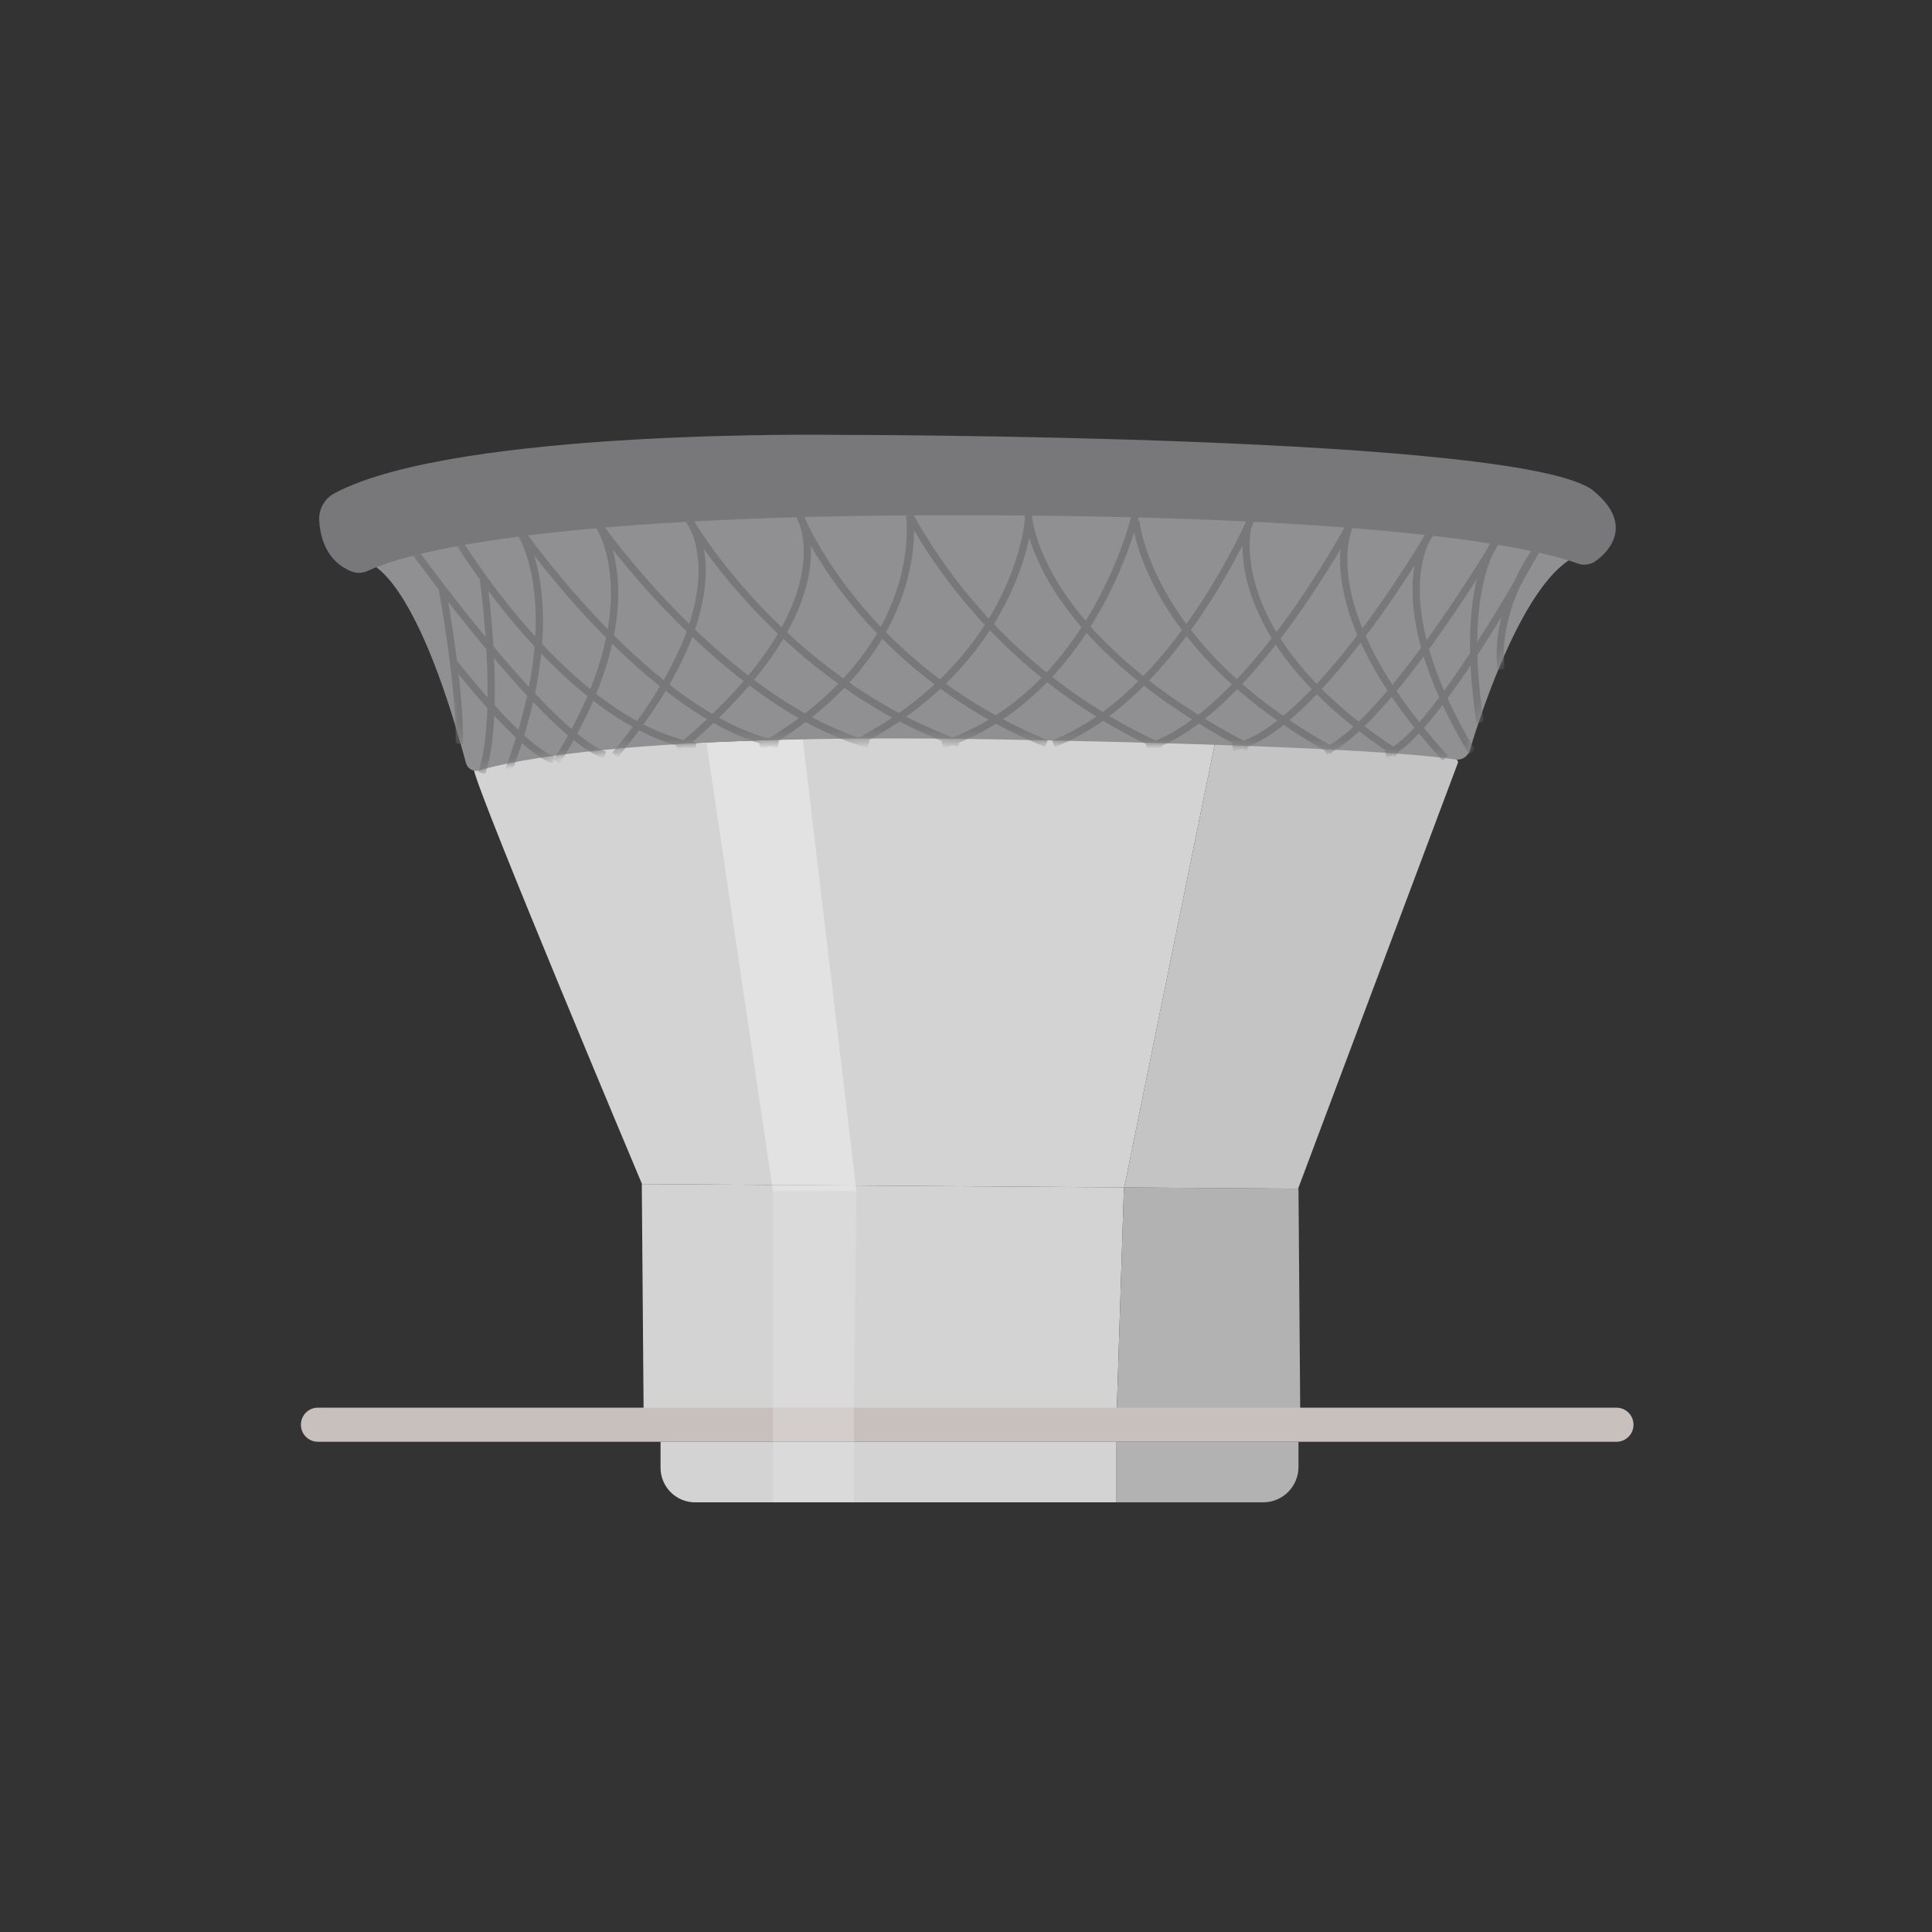 <svg width="200" height="200" viewBox="0 0 200 200" fill="none" xmlns="http://www.w3.org/2000/svg">
<rect x="0" y="0" width="200" height="200" fill="#333333" stroke="none"/>
<path d="M115.569 147.232L66.629 146.572L66.439 122.572L116.349 122.922" fill="#D3D3D3"/>
<path d="M116.349 122.922L134.419 123.052L134.609 147.492L115.569 147.232" fill="#B2B2B2"/>
<path d="M167.339 145.722H32.909C31.937 145.722 31.149 146.51 31.149 147.482V147.492C31.149 148.464 31.937 149.252 32.909 149.252H167.339C168.311 149.252 169.099 148.464 169.099 147.492V147.482C169.099 146.51 168.311 145.722 167.339 145.722Z" fill="#C7C0BD"/>
<path d="M115.569 155.522H130.769C131.737 155.519 132.663 155.134 133.347 154.45C134.031 153.766 134.417 152.839 134.419 151.872V149.252H115.569" fill="#B2B2B2"/>
<path d="M115.569 149.252H68.379V151.942C68.379 152.891 68.757 153.802 69.428 154.473C70.099 155.145 71.01 155.522 71.959 155.522H115.569" fill="#D3D3D3"/>
<path opacity="0.15" d="M88.4 145.722H80.019V123.322H88.659L88.4 145.722Z" fill="white"/>
<path opacity="0.21" d="M88.4 145.722H80.019V149.252H88.4V145.722Z" fill="white"/>
<path opacity="0.15" d="M88.4 149.252H80.019V155.522H88.4V149.252Z" fill="white"/>
<path d="M116.38 122.922L66.46 122.572C66.46 122.572 49.65 82.622 49.05 79.682C48.45 76.742 99.99 76.122 99.99 76.122C99.99 76.122 112.99 76.122 125.86 76.482" fill="#D3D3D3"/>
<path d="M125.859 76.482C138.719 76.842 151.459 77.552 150.919 78.982L134.379 123.052L116.379 122.922" fill="#C4C4C4"/>
<path opacity="0.34" d="M88.659 123.322H80.019L73.129 76.842L83.099 76.492L88.659 123.322Z" fill="white"/>
<path d="M38.149 58.302C38.149 58.302 42.889 59.092 48.239 78.992C48.276 79.132 48.341 79.264 48.43 79.379C48.519 79.495 48.63 79.591 48.758 79.662C48.885 79.733 49.025 79.777 49.169 79.793C49.314 79.808 49.46 79.794 49.599 79.752C53.019 78.752 65.829 75.872 103.189 76.542C137.519 77.162 147.709 78.162 150.649 78.622C150.971 78.674 151.301 78.608 151.577 78.435C151.853 78.262 152.056 77.994 152.149 77.682C153.379 73.542 157.889 59.782 163.319 57.512C169.729 54.782 91.649 44.602 38.149 58.302Z" fill="#909092"/>
<path d="M33.039 53.782C33.13 55.552 33.73 58.052 36.33 59.132C36.613 59.25 36.918 59.306 37.225 59.298C37.532 59.289 37.833 59.215 38.109 59.082C40.95 57.722 53.819 53.252 100.11 53.332C146.4 53.412 160.11 57.142 163.32 58.332C163.615 58.441 163.932 58.479 164.245 58.442C164.557 58.406 164.857 58.296 165.12 58.122C166.57 57.122 169.19 54.302 164.97 50.822C157.97 45.002 87.1 45.022 87.1 45.022C87.1 45.022 47.459 44.312 34.7 51.022C34.189 51.276 33.762 51.671 33.468 52.16C33.174 52.649 33.025 53.211 33.039 53.782Z" fill="#78787A"/>
<mask id="mask0_164_18896" style="mask-type:luminance" maskUnits="userSpaceOnUse" x="38" y="51" width="126" height="29">
<path d="M38.149 58.302C38.149 58.302 42.889 59.092 48.239 78.992C48.276 79.132 48.341 79.264 48.43 79.379C48.519 79.495 48.63 79.591 48.758 79.662C48.885 79.733 49.025 79.777 49.169 79.793C49.314 79.808 49.46 79.794 49.599 79.752C53.019 78.752 65.829 75.872 103.189 76.542C137.519 77.162 147.709 78.162 150.649 78.622C150.971 78.674 151.301 78.608 151.577 78.435C151.853 78.262 152.056 77.994 152.149 77.682C153.379 73.542 157.889 59.782 163.319 57.512C169.729 54.782 91.649 44.602 38.149 58.302Z" fill="white"/>
</mask>
<g mask="url(#mask0_164_18896)">
<path d="M42.749 56.852C42.749 56.852 56.66 76.132 62.62 78.162" stroke="#78787A" stroke-width="0.75" stroke-miterlimit="10"/>
<path d="M47.299 55.782C47.299 55.782 58.809 74.992 72.029 77.262" stroke="#78787A" stroke-width="0.75" stroke-miterlimit="10"/>
<path d="M53.999 55.132C53.999 55.132 67.43 74.372 80.579 77.082" stroke="#78787A" stroke-width="0.75" stroke-miterlimit="10"/>
<path d="M61.999 54.392C61.999 54.392 74.84 72.652 89.9 77.082" stroke="#78787A" stroke-width="0.75" stroke-miterlimit="10"/>
<path d="M71.379 53.902C71.379 53.902 80.839 70.342 99.279 76.982" stroke="#78787A" stroke-width="0.75" stroke-miterlimit="10"/>
<path d="M82.779 53.352C82.779 53.352 88.949 68.992 108.319 76.982" stroke="#78787A" stroke-width="0.75" stroke-miterlimit="10"/>
<path d="M94.16 53.352C100.043 63.943 109.181 72.359 120.22 77.352" stroke="#78787A" stroke-width="0.75" stroke-miterlimit="10"/>
<path d="M106.45 53.352C106.45 53.352 107.01 65.822 129.2 77.352" stroke="#78787A" stroke-width="0.75" stroke-miterlimit="10"/>
<path d="M117.58 53.902C117.58 53.902 118.67 67.092 137.97 77.722" stroke="#78787A" stroke-width="0.75" stroke-miterlimit="10"/>
<path d="M129.199 54.392C129.199 54.392 125.999 65.842 144.629 78.012" stroke="#78787A" stroke-width="0.75" stroke-miterlimit="10"/>
<path d="M139.72 54.392C139.72 54.392 135.38 62.782 149.6 78.482" stroke="#78787A" stroke-width="0.75" stroke-miterlimit="10"/>
<path d="M148.08 55.132C148.08 55.132 142.73 61.782 152.38 77.852" stroke="#78787A" stroke-width="0.75" stroke-miterlimit="10"/>
<path d="M155.029 55.782C155.029 55.782 150.979 60.352 153.229 74.782" stroke="#78787A" stroke-width="0.75" stroke-miterlimit="10"/>
<path d="M159.09 56.852C159.09 56.852 154.61 62.852 155.4 69.292" stroke="#78787A" stroke-width="0.75" stroke-miterlimit="10"/>
<path d="M45.779 60.912C45.779 60.912 47.669 71.142 47.549 76.982" stroke="#78787A" stroke-width="0.75" stroke-miterlimit="10"/>
<path d="M50 59.642C50 59.642 52 73.762 49.87 80.032" stroke="#78787A" stroke-width="0.75" stroke-miterlimit="10"/>
<path d="M53.999 55.372C53.999 55.372 58.9 62.972 52.69 79.642" stroke="#78787A" stroke-width="0.75" stroke-miterlimit="10"/>
<path d="M62 54.392C62 54.392 67.73 62.782 57.64 78.832" stroke="#78787A" stroke-width="0.75" stroke-miterlimit="10"/>
<path d="M71.38 53.902C71.38 53.902 77.38 61.622 63.68 78.162" stroke="#78787A" stroke-width="0.75" stroke-miterlimit="10"/>
<path d="M82.779 53.352C82.779 53.352 88.309 62.502 70.23 77.562" stroke="#78787A" stroke-width="0.75" stroke-miterlimit="10"/>
<path d="M94.159 53.352C94.159 53.352 96.359 67.232 78.759 77.352" stroke="#78787A" stroke-width="0.75" stroke-miterlimit="10"/>
<path d="M106.45 53.902C106.45 53.902 105.45 68.142 88.68 76.902" stroke="#78787A" stroke-width="0.75" stroke-miterlimit="10"/>
<path d="M117.58 53.122C117.58 53.122 113.37 71.792 97.58 77.122" stroke="#78787A" stroke-width="0.75" stroke-miterlimit="10"/>
<path d="M129.57 53.622C129.57 53.622 121.64 72.192 109.04 76.982" stroke="#78787A" stroke-width="0.75" stroke-miterlimit="10"/>
<path d="M139.72 54.392C139.72 54.392 129.27 74.122 118.72 77.392" stroke="#78787A" stroke-width="0.75" stroke-miterlimit="10"/>
<path d="M148.08 55.132C148.08 55.132 136.16 75.782 127.6 77.382" stroke="#78787A" stroke-width="0.75" stroke-miterlimit="10"/>
<path d="M155.029 55.782C155.029 55.782 143.839 74.692 137.189 77.782" stroke="#78787A" stroke-width="0.75" stroke-miterlimit="10"/>
<path d="M159.089 56.852C159.089 56.852 148.199 76.722 143.459 78.072" stroke="#78787A" stroke-width="0.75" stroke-miterlimit="10"/>
<path d="M46.94 68.522C46.94 68.522 53.869 77.522 57.299 78.672" stroke="#78787A" stroke-width="0.75" stroke-miterlimit="10"/>
</g>
</svg>
